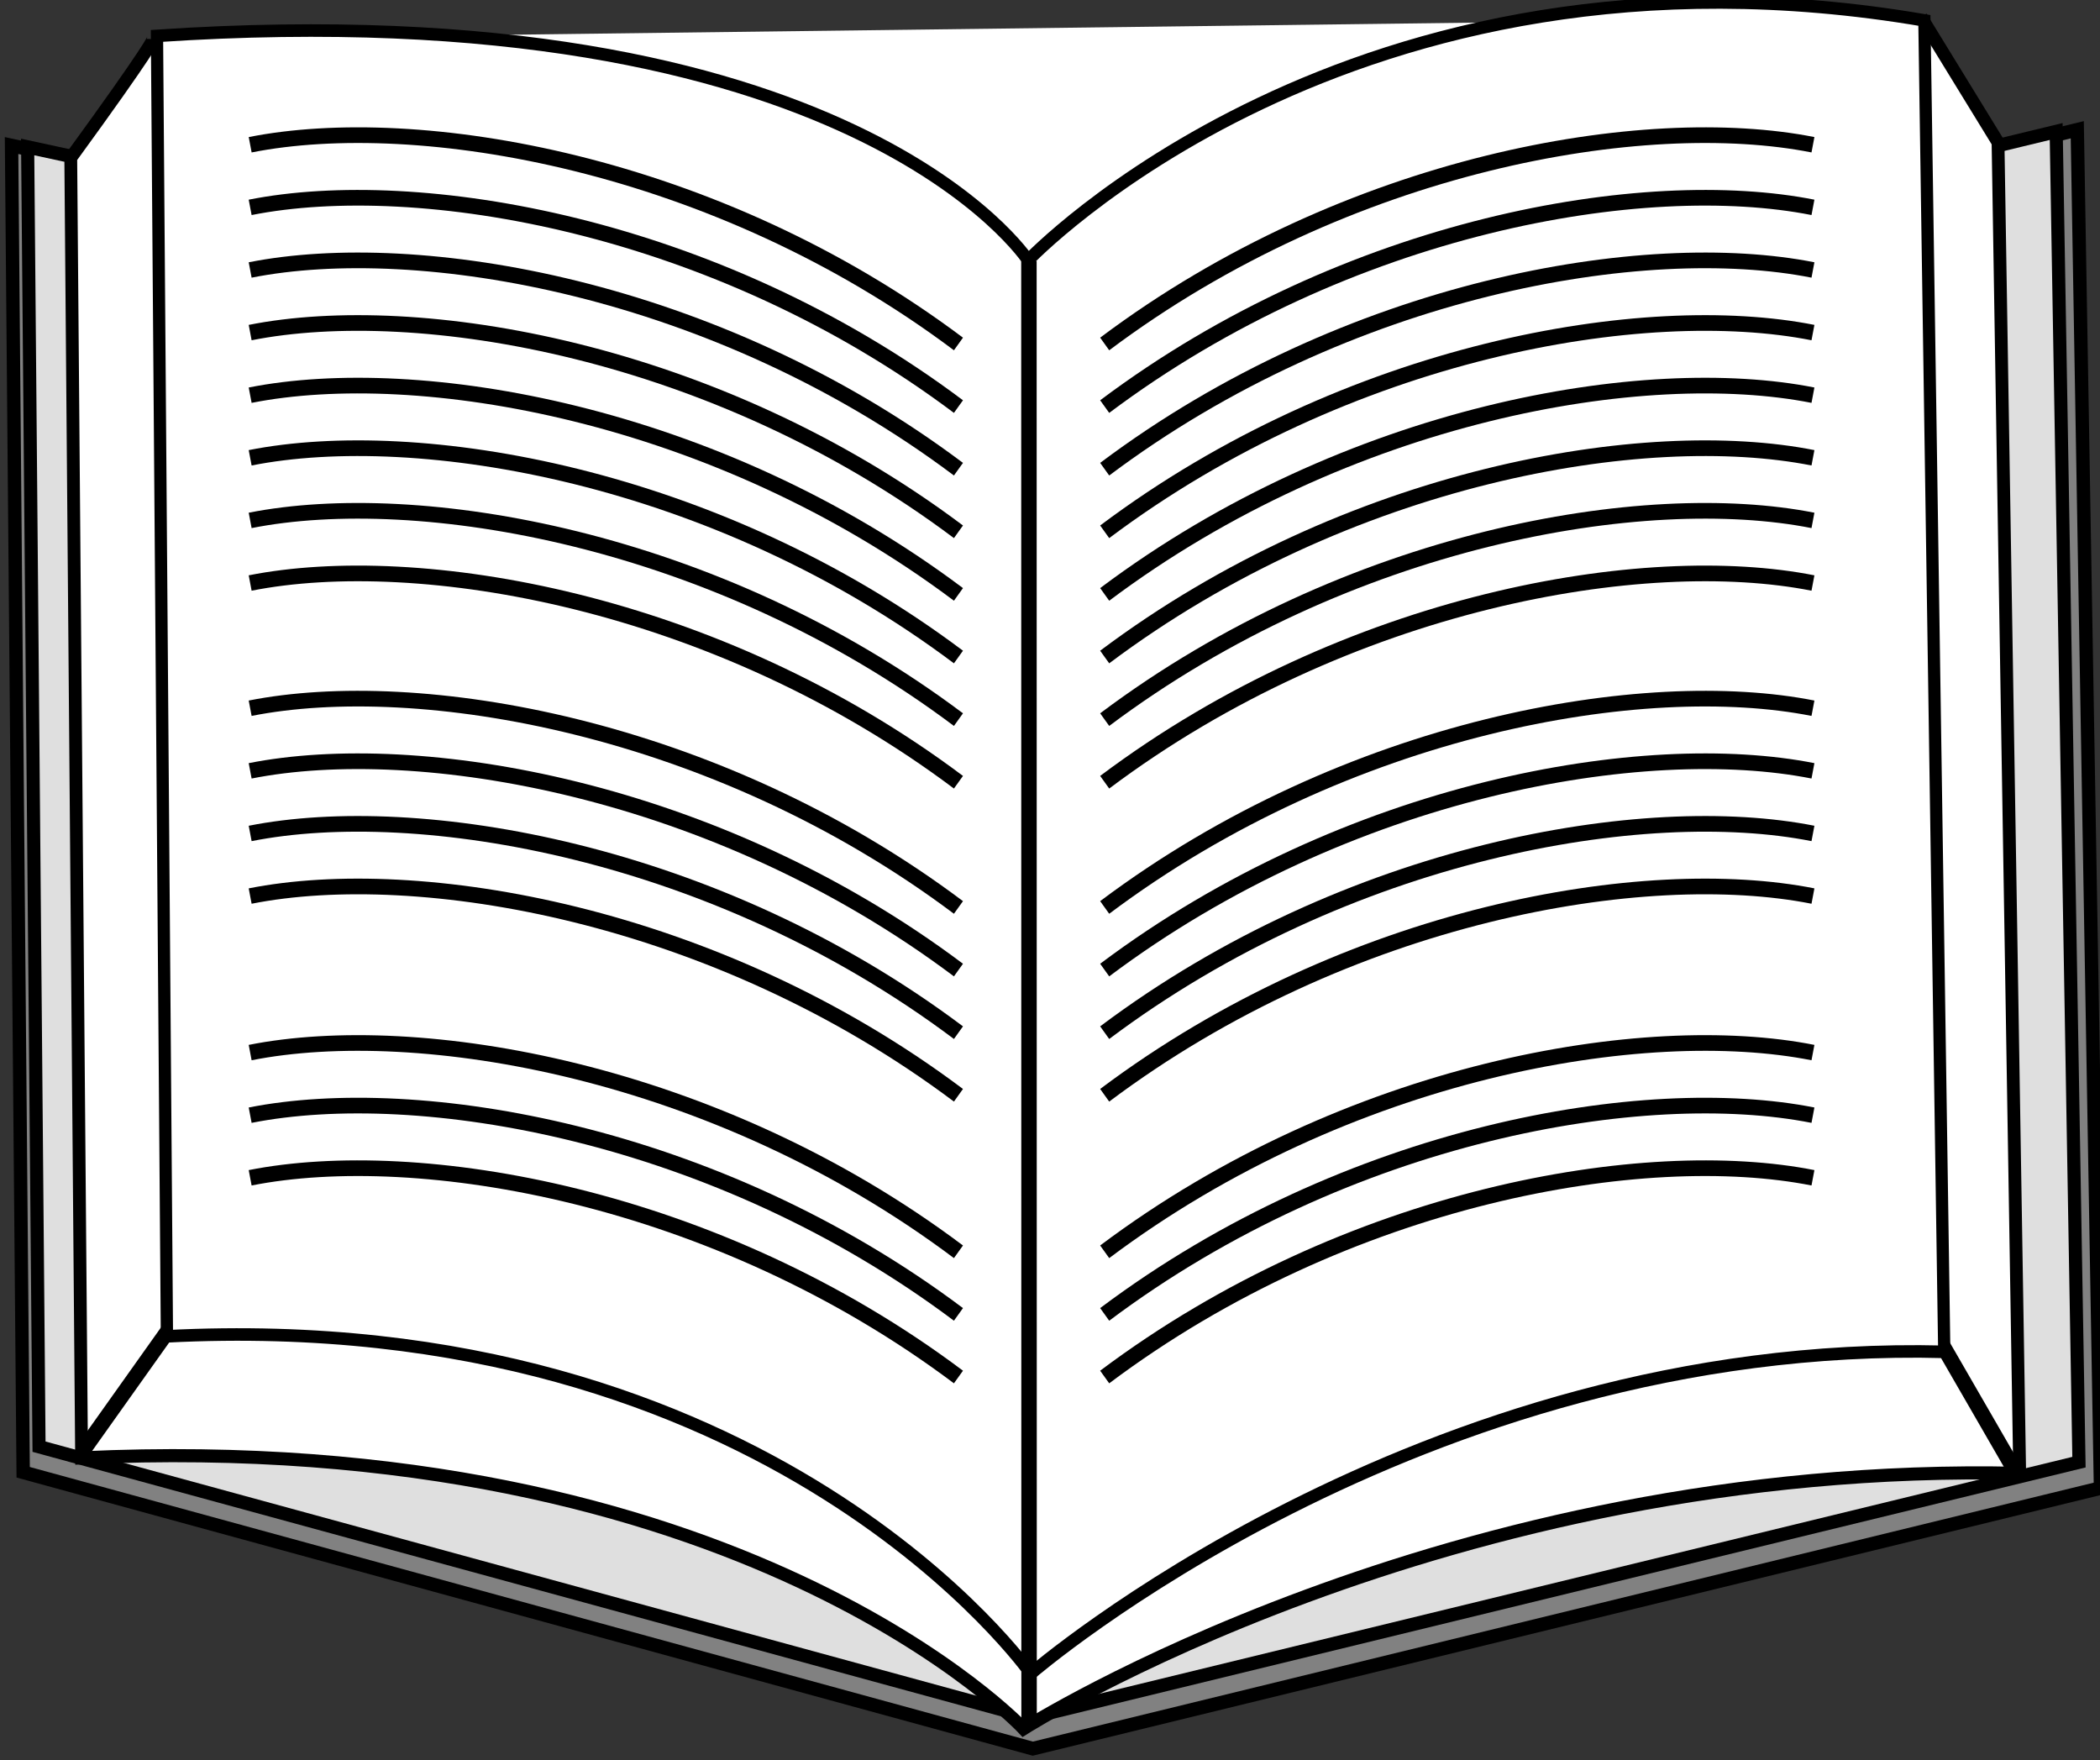<?xml version="1.0" encoding="UTF-8" standalone="no"?>
<!-- Created with Inkscape (http://www.inkscape.org/) -->

<svg
   xmlns:dc="http://purl.org/dc/elements/1.1/"
   xmlns:cc="http://creativecommons.org/ns#"
   xmlns:rdf="http://www.w3.org/1999/02/22-rdf-syntax-ns#"
   xmlns:svg="http://www.w3.org/2000/svg"
   xmlns="http://www.w3.org/2000/svg"
   xmlns:sodipodi="http://sodipodi.sourceforge.net/DTD/sodipodi-0.dtd"
   xmlns:inkscape="http://www.inkscape.org/namespaces/inkscape"
   width="23.482"
   height="19.682"
   id="svg3183"
   version="1.1"
   inkscape:version="0.48.4 r9939"
   sodipodi:docname="Neues Dokument 2">
  <rect width="100%" height="100%" fill="#333333" stroke="none"/>
  <defs
     id="defs3185" />
  <sodipodi:namedview
     id="base"
     pagecolor="#ffffff"
     bordercolor="#666666"
     borderopacity="1.0"
     inkscape:pageopacity="0.0"
     inkscape:pageshadow="2"
     inkscape:zoom="0.35"
     inkscape:cx="-78.260283"
     inkscape:cy="-310.1567"
     inkscape:document-units="px"
     inkscape:current-layer="layer1"
     showgrid="false"
     fit-margin-top="0"
     fit-margin-left="0"
     fit-margin-right="0"
     fit-margin-bottom="0"
     inkscape:window-width="1366"
     inkscape:window-height="715"
     inkscape:window-x="0"
     inkscape:window-y="26"
     inkscape:window-maximized="1" />
  <g
     inkscape:label="Ebene 1"
     inkscape:groupmode="layer"
     id="layer1"
     transform="translate(-193.975,-202.524)">
    <g
       id="g3968"
       transform="matrix(0.171,0,0,0.175,141.502,125.117)">
      <path
         style="fill:#818181;fill-opacity:1;stroke:#000000;stroke-width:0.875px;stroke-linecap:butt;stroke-linejoin:miter;stroke-opacity:1"
         d="m 307.616,451.624 69.057,14.632 66.022,-15.641 1.518,86.781 -69.816,16.65 -66.022,-17.659 z"
         id="path3888"
         inkscape:connector-curvature="0"
         sodipodi:nodetypes="ccccccc" />
      <path
         sodipodi:nodetypes="ccccccc"
         inkscape:connector-curvature="0"
         id="path3884"
         d="m 308.668,451.716 67.814,14.334 64.834,-15.323 1.49,85.015 -68.56,16.311 -64.834,-17.3 z"
         style="fill:#dfdfdf;fill-opacity:1;stroke:#000000;stroke-width:0.858px;stroke-linecap:butt;stroke-linejoin:miter;stroke-opacity:1" />
      <path
         style="fill:#ffffff;fill-opacity:1;stroke:#000000;stroke-width:0.837px;stroke-linecap:butt;stroke-linejoin:miter;stroke-opacity:1"
         d="m 432.484,443.415 5.029,8.009 1.416,85.033 c -37.527,-0.839 -65.137,16.314 -65.137,16.314 0,0 -18.408,-19.269 -61.597,-17.303 l -0.708,-83.056 c 5.368,-7.203 5.386,-7.583 5.386,-7.583"
         id="path3886"
         inkscape:connector-curvature="0"
         sodipodi:nodetypes="ccccccc" />
      <path
         sodipodi:nodetypes="ccccccc"
         inkscape:connector-curvature="0"
         id="path3892"
         d="m 317.125,444.618 c 45.451,-2.961 56.964,14.342 56.964,14.342 0,0 20.95,-21.616 58.609,-15.331 l 1.299,85.062 c -34.415,-0.839 -59.734,20.563 -59.734,20.563 0,0 -16.881,-23.518 -56.488,-21.552 z"
         style="fill:#ffffff;fill-opacity:1;stroke:#000000;stroke-width:0.801px;stroke-linecap:butt;stroke-linejoin:miter;stroke-opacity:1" />
      <path
         sodipodi:nodetypes="cc"
         inkscape:connector-curvature="0"
         id="path3890"
         d="m 374.142,459.003 0.01,93.682"
         style="fill:none;stroke:#000000;stroke-width:1.01px;stroke-linecap:butt;stroke-linejoin:miter;stroke-opacity:1" />
      <path
         transform="translate(18.825,301.104)"
         inkscape:connector-curvature="0"
         id="path3894"
         d="m 299.106,226.131 -5.657,7.778"
         style="fill:none;stroke:#000000;stroke-width:1px;stroke-linecap:butt;stroke-linejoin:miter;stroke-opacity:1" />
      <path
         transform="translate(18.825,301.104)"
         inkscape:connector-curvature="0"
         id="path3896"
         d="m 415.072,227.191 4.596,7.778"
         style="fill:none;stroke:#000000;stroke-width:1px;stroke-linecap:butt;stroke-linejoin:miter;stroke-opacity:1" />
      <path
         sodipodi:nodetypes="cc"
         transform="translate(18.825,301.104)"
         inkscape:connector-curvature="0"
         id="path3898"
         d="m 360.271,163.198 c 15.91,-11.667 35.355,-14.849 46.315,-12.728"
         style="fill:none;stroke:#000000;stroke-width:1px;stroke-linecap:butt;stroke-linejoin:miter;stroke-opacity:1" />
      <path
         style="fill:none;stroke:#000000;stroke-width:1px;stroke-linecap:butt;stroke-linejoin:miter;stroke-opacity:1"
         d="m 379.096,468.302 c 15.91,-11.667 35.355,-14.849 46.315,-12.728"
         id="path3900"
         inkscape:connector-curvature="0"
         sodipodi:nodetypes="cc" />
      <path
         sodipodi:nodetypes="cc"
         inkscape:connector-curvature="0"
         id="path3902"
         d="m 379.096,472.302 c 15.91,-11.667 35.355,-14.849 46.315,-12.728"
         style="fill:none;stroke:#000000;stroke-width:1px;stroke-linecap:butt;stroke-linejoin:miter;stroke-opacity:1" />
      <path
         style="fill:none;stroke:#000000;stroke-width:1px;stroke-linecap:butt;stroke-linejoin:miter;stroke-opacity:1"
         d="m 379.096,476.302 c 15.91,-11.667 35.355,-14.849 46.315,-12.728"
         id="path3904"
         inkscape:connector-curvature="0"
         sodipodi:nodetypes="cc" />
      <path
         style="fill:none;stroke:#000000;stroke-width:1px;stroke-linecap:butt;stroke-linejoin:miter;stroke-opacity:1"
         d="m 379.096,480.302 c 15.91,-11.667 35.355,-14.849 46.315,-12.728"
         id="path3906"
         inkscape:connector-curvature="0"
         sodipodi:nodetypes="cc" />
      <path
         sodipodi:nodetypes="cc"
         inkscape:connector-curvature="0"
         id="path3908"
         d="m 379.096,484.302 c 15.91,-11.667 35.355,-14.849 46.315,-12.728"
         style="fill:none;stroke:#000000;stroke-width:1px;stroke-linecap:butt;stroke-linejoin:miter;stroke-opacity:1" />
      <path
         style="fill:none;stroke:#000000;stroke-width:1px;stroke-linecap:butt;stroke-linejoin:miter;stroke-opacity:1"
         d="m 379.096,488.302 c 15.91,-11.667 35.355,-14.849 46.315,-12.728"
         id="path3910"
         inkscape:connector-curvature="0"
         sodipodi:nodetypes="cc" />
      <path
         sodipodi:nodetypes="cc"
         inkscape:connector-curvature="0"
         id="path3912"
         d="m 379.096,492.302 c 15.91,-11.667 35.355,-14.849 46.315,-12.728"
         style="fill:none;stroke:#000000;stroke-width:1px;stroke-linecap:butt;stroke-linejoin:miter;stroke-opacity:1" />
      <path
         sodipodi:nodetypes="cc"
         inkscape:connector-curvature="0"
         id="path3914"
         d="m 379.096,500.302 c 15.91,-11.667 35.355,-14.849 46.315,-12.728"
         style="fill:none;stroke:#000000;stroke-width:1px;stroke-linecap:butt;stroke-linejoin:miter;stroke-opacity:1" />
      <path
         style="fill:none;stroke:#000000;stroke-width:1px;stroke-linecap:butt;stroke-linejoin:miter;stroke-opacity:1"
         d="m 379.096,504.302 c 15.91,-11.667 35.355,-14.849 46.315,-12.728"
         id="path3916"
         inkscape:connector-curvature="0"
         sodipodi:nodetypes="cc" />
      <path
         sodipodi:nodetypes="cc"
         inkscape:connector-curvature="0"
         id="path3918"
         d="m 379.096,508.302 c 15.91,-11.667 35.355,-14.849 46.315,-12.728"
         style="fill:none;stroke:#000000;stroke-width:1px;stroke-linecap:butt;stroke-linejoin:miter;stroke-opacity:1" />
      <path
         style="fill:none;stroke:#000000;stroke-width:1px;stroke-linecap:butt;stroke-linejoin:miter;stroke-opacity:1"
         d="m 379.096,512.302 c 15.91,-11.667 35.355,-14.849 46.315,-12.728"
         id="path3920"
         inkscape:connector-curvature="0"
         sodipodi:nodetypes="cc" />
      <path
         style="fill:none;stroke:#000000;stroke-width:1px;stroke-linecap:butt;stroke-linejoin:miter;stroke-opacity:1"
         d="m 379.096,522.302 c 15.91,-11.667 35.355,-14.849 46.315,-12.728"
         id="path3922"
         inkscape:connector-curvature="0"
         sodipodi:nodetypes="cc" />
      <path
         sodipodi:nodetypes="cc"
         inkscape:connector-curvature="0"
         id="path3924"
         d="m 379.096,526.302 c 15.91,-11.667 35.355,-14.849 46.315,-12.728"
         style="fill:none;stroke:#000000;stroke-width:1px;stroke-linecap:butt;stroke-linejoin:miter;stroke-opacity:1" />
      <path
         sodipodi:nodetypes="cc"
         inkscape:connector-curvature="0"
         id="path3926"
         d="m 379.096,530.302 c 15.91,-11.667 35.355,-14.849 46.315,-12.728"
         style="fill:none;stroke:#000000;stroke-width:1px;stroke-linecap:butt;stroke-linejoin:miter;stroke-opacity:1" />
      <path
         style="fill:none;stroke:#000000;stroke-width:1px;stroke-linecap:butt;stroke-linejoin:miter;stroke-opacity:1"
         d="m 369.534,464.302 c -15.91,-11.667 -35.355,-14.849 -46.315,-12.728"
         id="path3938"
         inkscape:connector-curvature="0"
         sodipodi:nodetypes="cc" />
      <path
         sodipodi:nodetypes="cc"
         inkscape:connector-curvature="0"
         id="path3940"
         d="M 369.534,468.302 C 353.624,456.635 334.178,453.453 323.218,455.574"
         style="fill:none;stroke:#000000;stroke-width:1px;stroke-linecap:butt;stroke-linejoin:miter;stroke-opacity:1" />
      <path
         style="fill:none;stroke:#000000;stroke-width:1px;stroke-linecap:butt;stroke-linejoin:miter;stroke-opacity:1"
         d="M 369.534,472.302 C 353.624,460.635 334.178,457.453 323.218,459.574"
         id="path3942"
         inkscape:connector-curvature="0"
         sodipodi:nodetypes="cc" />
      <path
         sodipodi:nodetypes="cc"
         inkscape:connector-curvature="0"
         id="path3944"
         d="M 369.534,476.302 C 353.624,464.635 334.178,461.453 323.218,463.574"
         style="fill:none;stroke:#000000;stroke-width:1px;stroke-linecap:butt;stroke-linejoin:miter;stroke-opacity:1" />
      <path
         sodipodi:nodetypes="cc"
         inkscape:connector-curvature="0"
         id="path3946"
         d="M 369.534,480.302 C 353.624,468.635 334.178,465.453 323.218,467.574"
         style="fill:none;stroke:#000000;stroke-width:1px;stroke-linecap:butt;stroke-linejoin:miter;stroke-opacity:1" />
      <path
         style="fill:none;stroke:#000000;stroke-width:1px;stroke-linecap:butt;stroke-linejoin:miter;stroke-opacity:1"
         d="M 369.534,484.302 C 353.624,472.635 334.178,469.453 323.218,471.574"
         id="path3948"
         inkscape:connector-curvature="0"
         sodipodi:nodetypes="cc" />
      <path
         sodipodi:nodetypes="cc"
         inkscape:connector-curvature="0"
         id="path3950"
         d="M 369.534,488.302 C 353.624,476.635 334.178,473.453 323.218,475.574"
         style="fill:none;stroke:#000000;stroke-width:1px;stroke-linecap:butt;stroke-linejoin:miter;stroke-opacity:1" />
      <path
         style="fill:none;stroke:#000000;stroke-width:1px;stroke-linecap:butt;stroke-linejoin:miter;stroke-opacity:1"
         d="M 369.534,492.302 C 353.624,480.635 334.178,477.453 323.218,479.574"
         id="path3952"
         inkscape:connector-curvature="0"
         sodipodi:nodetypes="cc" />
      <path
         style="fill:none;stroke:#000000;stroke-width:1px;stroke-linecap:butt;stroke-linejoin:miter;stroke-opacity:1"
         d="M 369.534,500.302 C 353.624,488.635 334.178,485.453 323.218,487.574"
         id="path3954"
         inkscape:connector-curvature="0"
         sodipodi:nodetypes="cc" />
      <path
         sodipodi:nodetypes="cc"
         inkscape:connector-curvature="0"
         id="path3956"
         d="M 369.534,504.302 C 353.624,492.635 334.178,489.453 323.218,491.574"
         style="fill:none;stroke:#000000;stroke-width:1px;stroke-linecap:butt;stroke-linejoin:miter;stroke-opacity:1" />
      <path
         style="fill:none;stroke:#000000;stroke-width:1px;stroke-linecap:butt;stroke-linejoin:miter;stroke-opacity:1"
         d="M 369.534,508.302 C 353.624,496.635 334.178,493.453 323.218,495.574"
         id="path3958"
         inkscape:connector-curvature="0"
         sodipodi:nodetypes="cc" />
      <path
         sodipodi:nodetypes="cc"
         inkscape:connector-curvature="0"
         id="path3960"
         d="M 369.534,512.302 C 353.624,500.635 334.178,497.453 323.218,499.574"
         style="fill:none;stroke:#000000;stroke-width:1px;stroke-linecap:butt;stroke-linejoin:miter;stroke-opacity:1" />
      <path
         sodipodi:nodetypes="cc"
         inkscape:connector-curvature="0"
         id="path3962"
         d="M 369.534,522.302 C 353.624,510.635 334.178,507.453 323.218,509.574"
         style="fill:none;stroke:#000000;stroke-width:1px;stroke-linecap:butt;stroke-linejoin:miter;stroke-opacity:1" />
      <path
         style="fill:none;stroke:#000000;stroke-width:1px;stroke-linecap:butt;stroke-linejoin:miter;stroke-opacity:1"
         d="M 369.534,526.302 C 353.624,514.635 334.178,511.453 323.218,513.574"
         id="path3964"
         inkscape:connector-curvature="0"
         sodipodi:nodetypes="cc" />
      <path
         style="fill:none;stroke:#000000;stroke-width:1px;stroke-linecap:butt;stroke-linejoin:miter;stroke-opacity:1"
         d="M 369.534,530.302 C 353.624,518.635 334.178,515.453 323.218,517.574"
         id="path3966"
         inkscape:connector-curvature="0"
         sodipodi:nodetypes="cc" />
    </g>
  </g>
</svg>
